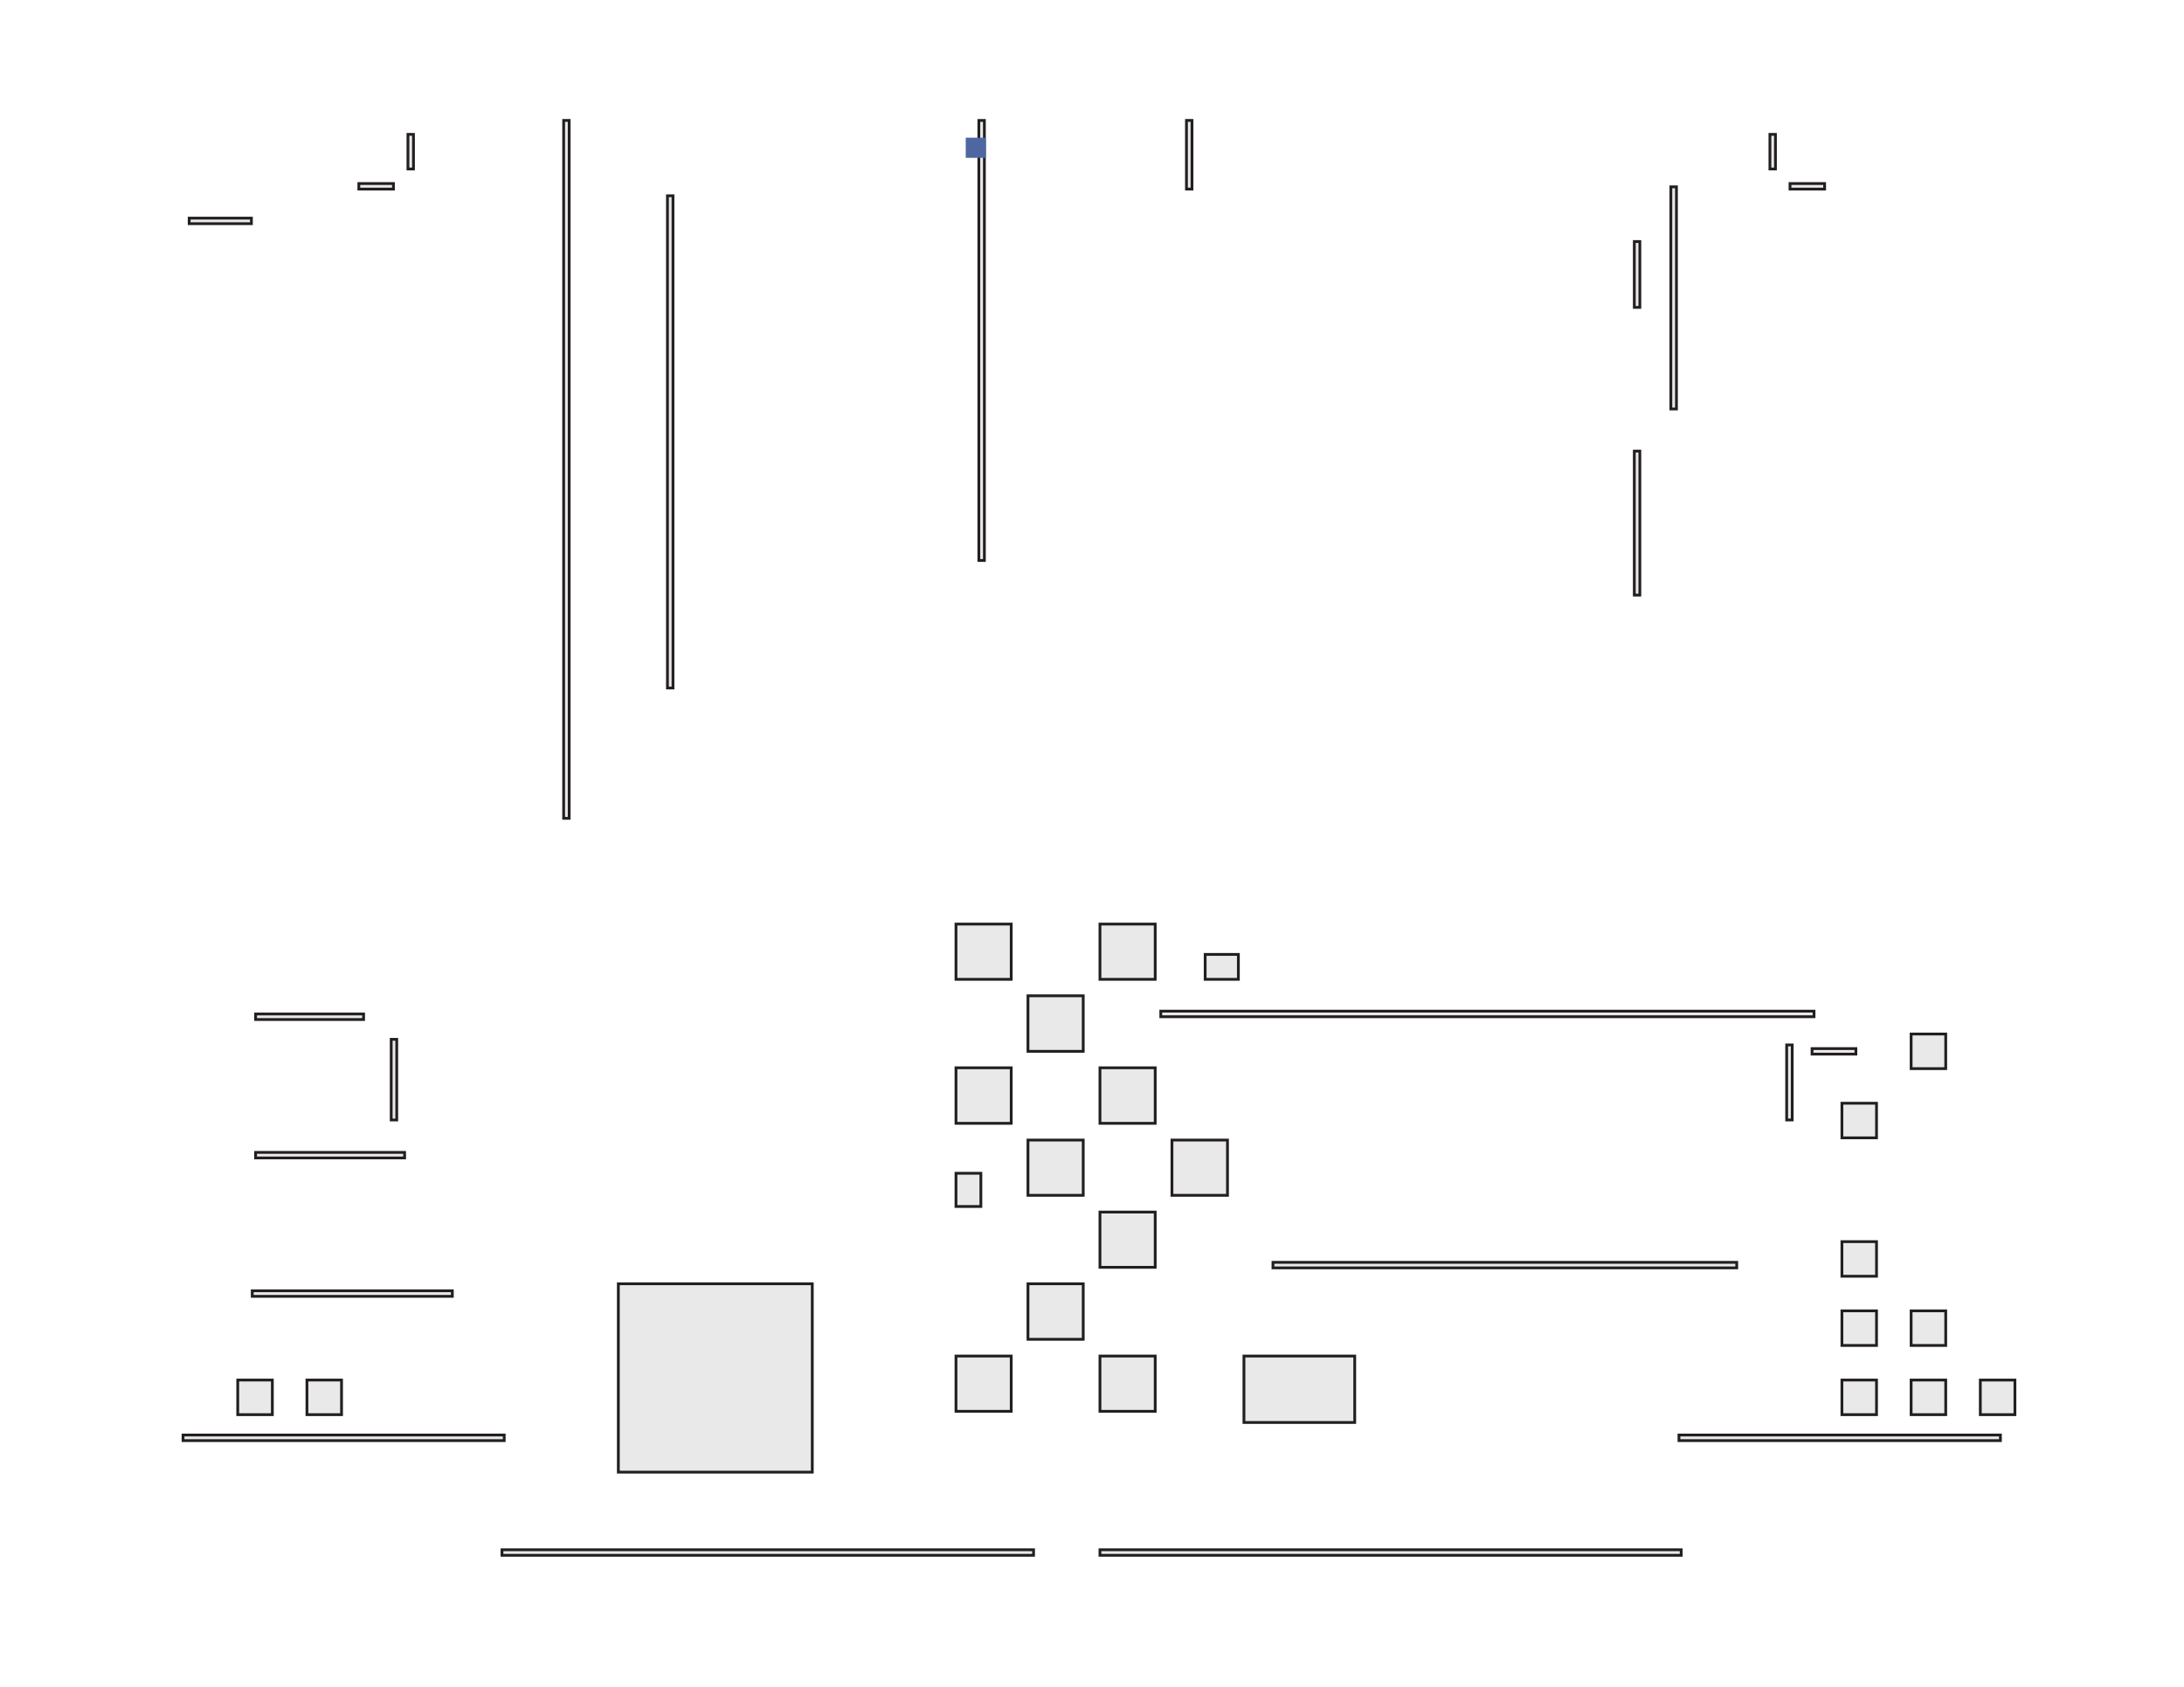 <?xml version="1.0" encoding="UTF-8" standalone="no"?>
<svg
   xmlns:dc="http://purl.org/dc/elements/1.1/"
   xmlns:cc="http://creativecommons.org/ns#"
   xmlns:rdf="http://www.w3.org/1999/02/22-rdf-syntax-ns#"
   xmlns:svg="http://www.w3.org/2000/svg"
   xmlns="http://www.w3.org/2000/svg"
   version="1.1"
   id="svg2"
   xml:space="preserve"
   width="104.333"
   height="80.587"
   viewBox="0 0 104.333 80.587"><defs
     id="defs6" /><g
     id="g10"
     transform="matrix(1.333,0,0,-1.333,0,80.587)"><path
       d="M 6.56,8.83 H 18.07 V 9.03 H 6.56 Z"
       style="fill:#eae9e9;fill-opacity:1;fill-rule:nonzero;stroke:none"
       id="path12" /><path
       d="M 6.56,8.83 H 18.07 V 9.03 H 6.56 Z"
       style="fill:none;stroke:#231f20;stroke-width:0.1;stroke-linecap:butt;stroke-linejoin:miter;stroke-miterlimit:10;stroke-dasharray:none;stroke-opacity:1"
       id="path14" /><path
       d="M 17.99,4.72 H 37.04 V 4.918 H 17.99 Z"
       style="fill:#eae9e9;fill-opacity:1;fill-rule:nonzero;stroke:none"
       id="path16" /><path
       d="M 17.99,4.72 H 37.04 V 4.918 H 17.99 Z"
       style="fill:none;stroke:#231f20;stroke-width:0.1;stroke-linecap:butt;stroke-linejoin:miter;stroke-miterlimit:10;stroke-dasharray:none;stroke-opacity:1"
       id="path18" /><path
       d="M 60.17,8.83 H 71.69 V 9.03 H 60.17 Z"
       style="fill:#eae9e9;fill-opacity:1;fill-rule:nonzero;stroke:none"
       id="path20" /><path
       d="M 60.17,8.83 H 71.69 V 9.03 H 60.17 Z"
       style="fill:none;stroke:#231f20;stroke-width:0.1;stroke-linecap:butt;stroke-linejoin:miter;stroke-miterlimit:10;stroke-dasharray:none;stroke-opacity:1"
       id="path22" /><path
       d="m 70.97,9.76 h 1.24 V 11 h -1.24 z"
       style="fill:#eae9e9;fill-opacity:1;fill-rule:nonzero;stroke:none"
       id="path24" /><path
       d="m 70.97,9.76 h 1.24 V 11 h -1.24 z"
       style="fill:none;stroke:#231f20;stroke-width:0.1;stroke-linecap:butt;stroke-linejoin:miter;stroke-miterlimit:10;stroke-dasharray:none;stroke-opacity:1"
       id="path26" /><path
       d="m 39.42,9.88 h 1.98 v 1.98 h -1.98 z"
       style="fill:#eae9e9;fill-opacity:1;fill-rule:nonzero;stroke:none"
       id="path28" /><path
       d="m 39.42,9.88 h 1.98 v 1.98 h -1.98 z"
       style="fill:none;stroke:#231f20;stroke-width:0.1;stroke-linecap:butt;stroke-linejoin:miter;stroke-miterlimit:10;stroke-dasharray:none;stroke-opacity:1"
       id="path30" /><path
       d="M 39.42,4.72 H 60.25 V 4.918 H 39.42 Z"
       style="fill:#eae9e9;fill-opacity:1;fill-rule:nonzero;stroke:none"
       id="path32" /><path
       d="M 39.42,4.72 H 60.25 V 4.918 H 39.42 Z"
       style="fill:none;stroke:#231f20;stroke-width:0.1;stroke-linecap:butt;stroke-linejoin:miter;stroke-miterlimit:10;stroke-dasharray:none;stroke-opacity:1"
       id="path34" /><path
       d="M 8.52,9.76 H 9.76 V 11 H 8.52 Z"
       style="fill:#eae9e9;fill-opacity:1;fill-rule:nonzero;stroke:none"
       id="path36" /><path
       d="M 8.52,9.76 H 9.76 V 11 H 8.52 Z"
       style="fill:none;stroke:#231f20;stroke-width:0.1;stroke-linecap:butt;stroke-linejoin:miter;stroke-miterlimit:10;stroke-dasharray:none;stroke-opacity:1"
       id="path38" /><path
       d="m 34.26,9.88 h 1.98 v 1.98 h -1.98 z"
       style="fill:#eae9e9;fill-opacity:1;fill-rule:nonzero;stroke:none"
       id="path40" /><path
       d="m 34.26,9.88 h 1.98 v 1.98 h -1.98 z"
       style="fill:none;stroke:#231f20;stroke-width:0.1;stroke-linecap:butt;stroke-linejoin:miter;stroke-miterlimit:10;stroke-dasharray:none;stroke-opacity:1"
       id="path42" /><path
       d="m 68.49,9.76 h 1.24 V 11 h -1.24 z"
       style="fill:#eae9e9;fill-opacity:1;fill-rule:nonzero;stroke:none"
       id="path44" /><path
       d="m 68.49,9.76 h 1.24 V 11 h -1.24 z"
       style="fill:none;stroke:#231f20;stroke-width:0.1;stroke-linecap:butt;stroke-linejoin:miter;stroke-miterlimit:10;stroke-dasharray:none;stroke-opacity:1"
       id="path46" /><path
       d="m 11,9.76 h 1.24 V 11 H 11 Z"
       style="fill:#eae9e9;fill-opacity:1;fill-rule:nonzero;stroke:none"
       id="path48" /><path
       d="m 11,9.76 h 1.24 V 11 H 11 Z"
       style="fill:none;stroke:#231f20;stroke-width:0.1;stroke-linecap:butt;stroke-linejoin:miter;stroke-miterlimit:10;stroke-dasharray:none;stroke-opacity:1"
       id="path50" /><path
       d="m 44.58,9.48 h 3.97 v 2.38 h -3.97 z"
       style="fill:#eae9e9;fill-opacity:1;fill-rule:nonzero;stroke:none"
       id="path52" /><path
       d="m 44.58,9.48 h 3.97 v 2.38 h -3.97 z"
       style="fill:none;stroke:#231f20;stroke-width:0.1;stroke-linecap:butt;stroke-linejoin:miter;stroke-miterlimit:10;stroke-dasharray:none;stroke-opacity:1"
       id="path54" /><path
       d="m 66.01,9.76 h 1.24 V 11 h -1.24 z"
       style="fill:#eae9e9;fill-opacity:1;fill-rule:nonzero;stroke:none"
       id="path56" /><path
       d="m 66.01,9.76 h 1.24 V 11 h -1.24 z"
       style="fill:none;stroke:#231f20;stroke-width:0.1;stroke-linecap:butt;stroke-linejoin:miter;stroke-miterlimit:10;stroke-dasharray:none;stroke-opacity:1"
       id="path58" /><path
       d="m 66.01,12.24 h 1.24 v 1.24 h -1.24 z"
       style="fill:#eae9e9;fill-opacity:1;fill-rule:nonzero;stroke:none"
       id="path60" /><path
       d="m 66.01,12.24 h 1.24 v 1.24 h -1.24 z"
       style="fill:none;stroke:#231f20;stroke-width:0.1;stroke-linecap:butt;stroke-linejoin:miter;stroke-miterlimit:10;stroke-dasharray:none;stroke-opacity:1"
       id="path62" /><path
       d="m 22.16,7.7 h 6.95 v 6.75 h -6.95 z"
       style="fill:#eae9e9;fill-opacity:1;fill-rule:nonzero;stroke:none"
       id="path64" /><path
       d="m 22.16,7.7 h 6.95 v 6.75 h -6.95 z"
       style="fill:none;stroke:#231f20;stroke-width:0.1;stroke-linecap:butt;stroke-linejoin:miter;stroke-miterlimit:10;stroke-dasharray:none;stroke-opacity:1"
       id="path66" /><path
       d="m 36.84,12.46 h 1.98 v 1.99 h -1.98 z"
       style="fill:#eae9e9;fill-opacity:1;fill-rule:nonzero;stroke:none"
       id="path68" /><path
       d="m 36.84,12.46 h 1.98 v 1.99 h -1.98 z"
       style="fill:none;stroke:#231f20;stroke-width:0.1;stroke-linecap:butt;stroke-linejoin:miter;stroke-miterlimit:10;stroke-dasharray:none;stroke-opacity:1"
       id="path70" /><path
       d="m 9.04,14 h 7.17 v 0.198 H 9.04 Z"
       style="fill:#eae9e9;fill-opacity:1;fill-rule:nonzero;stroke:none"
       id="path72" /><path
       d="m 9.04,14 h 7.17 v 0.198 H 9.04 Z"
       style="fill:none;stroke:#231f20;stroke-width:0.1;stroke-linecap:butt;stroke-linejoin:miter;stroke-miterlimit:10;stroke-dasharray:none;stroke-opacity:1"
       id="path74" /><path
       d="m 68.49,12.24 h 1.24 v 1.24 h -1.24 z"
       style="fill:#eae9e9;fill-opacity:1;fill-rule:nonzero;stroke:none"
       id="path76" /><path
       d="m 68.49,12.24 h 1.24 v 1.24 h -1.24 z"
       style="fill:none;stroke:#231f20;stroke-width:0.1;stroke-linecap:butt;stroke-linejoin:miter;stroke-miterlimit:10;stroke-dasharray:none;stroke-opacity:1"
       id="path78" /><path
       d="m 45.62,15.02 h 16.62 v 0.198 H 45.62 Z"
       style="fill:#eae9e9;fill-opacity:1;fill-rule:nonzero;stroke:none"
       id="path80" /><path
       d="m 45.62,15.02 h 16.62 v 0.198 H 45.62 Z"
       style="fill:none;stroke:#231f20;stroke-width:0.1;stroke-linecap:butt;stroke-linejoin:miter;stroke-miterlimit:10;stroke-dasharray:none;stroke-opacity:1"
       id="path82" /><path
       d="m 66.01,14.72 h 1.24 v 1.24 h -1.24 z"
       style="fill:#eae9e9;fill-opacity:1;fill-rule:nonzero;stroke:none"
       id="path84" /><path
       d="m 66.01,14.72 h 1.24 v 1.24 h -1.24 z"
       style="fill:none;stroke:#231f20;stroke-width:0.1;stroke-linecap:butt;stroke-linejoin:miter;stroke-miterlimit:10;stroke-dasharray:none;stroke-opacity:1"
       id="path86" /><path
       d="m 39.42,15.04 h 1.98 v 1.98 h -1.98 z"
       style="fill:#eae9e9;fill-opacity:1;fill-rule:nonzero;stroke:none"
       id="path88" /><path
       d="m 39.42,15.04 h 1.98 v 1.98 h -1.98 z"
       style="fill:none;stroke:#231f20;stroke-width:0.1;stroke-linecap:butt;stroke-linejoin:miter;stroke-miterlimit:10;stroke-dasharray:none;stroke-opacity:1"
       id="path90" /><path
       d="m 36.84,17.62 h 1.98 v 1.98 h -1.98 z"
       style="fill:#eae9e9;fill-opacity:1;fill-rule:nonzero;stroke:none"
       id="path92" /><path
       d="m 36.84,17.62 h 1.98 v 1.98 h -1.98 z"
       style="fill:none;stroke:#231f20;stroke-width:0.1;stroke-linecap:butt;stroke-linejoin:miter;stroke-miterlimit:10;stroke-dasharray:none;stroke-opacity:1"
       id="path94" /><path
       d="m 34.26,20.2 h 1.98 v 1.99 h -1.98 z"
       style="fill:#eae9e9;fill-opacity:1;fill-rule:nonzero;stroke:none"
       id="path96" /><path
       d="m 34.26,20.2 h 1.98 v 1.99 h -1.98 z"
       style="fill:none;stroke:#231f20;stroke-width:0.1;stroke-linecap:butt;stroke-linejoin:miter;stroke-miterlimit:10;stroke-dasharray:none;stroke-opacity:1"
       id="path98" /><path
       d="m 9.16,18.96 h 5.34 v 0.198 H 9.16 Z"
       style="fill:#eae9e9;fill-opacity:1;fill-rule:nonzero;stroke:none"
       id="path100" /><path
       d="m 9.16,18.96 h 5.34 v 0.198 H 9.16 Z"
       style="fill:none;stroke:#231f20;stroke-width:0.1;stroke-linecap:butt;stroke-linejoin:miter;stroke-miterlimit:10;stroke-dasharray:none;stroke-opacity:1"
       id="path102" /><path
       d="m 34.26,17.22 h 0.892 v 1.19 H 34.26 Z"
       style="fill:#eae9e9;fill-opacity:1;fill-rule:nonzero;stroke:none"
       id="path104" /><path
       d="m 34.26,17.22 h 0.892 v 1.19 H 34.26 Z"
       style="fill:none;stroke:#231f20;stroke-width:0.1;stroke-linecap:butt;stroke-linejoin:miter;stroke-miterlimit:10;stroke-dasharray:none;stroke-opacity:1"
       id="path106" /><path
       d="m 42,17.62 h 1.99 V 19.6 H 42 Z"
       style="fill:#eae9e9;fill-opacity:1;fill-rule:nonzero;stroke:none"
       id="path108" /><path
       d="m 42,17.62 h 1.99 V 19.6 H 42 Z"
       style="fill:none;stroke:#231f20;stroke-width:0.1;stroke-linecap:butt;stroke-linejoin:miter;stroke-miterlimit:10;stroke-dasharray:none;stroke-opacity:1"
       id="path110" /><path
       d="m 36.84,22.78 h 1.98 v 1.99 h -1.98 z"
       style="fill:#eae9e9;fill-opacity:1;fill-rule:nonzero;stroke:none"
       id="path112" /><path
       d="m 36.84,22.78 h 1.98 v 1.99 h -1.98 z"
       style="fill:none;stroke:#231f20;stroke-width:0.1;stroke-linecap:butt;stroke-linejoin:miter;stroke-miterlimit:10;stroke-dasharray:none;stroke-opacity:1"
       id="path114" /><path
       d="m 14.02,20.32 h 0.198 v 2.89 H 14.02 Z"
       style="fill:#eae9e9;fill-opacity:1;fill-rule:nonzero;stroke:none"
       id="path116" /><path
       d="m 14.02,20.32 h 0.198 v 2.89 H 14.02 Z"
       style="fill:none;stroke:#231f20;stroke-width:0.1;stroke-linecap:butt;stroke-linejoin:miter;stroke-miterlimit:10;stroke-dasharray:none;stroke-opacity:1"
       id="path118" /><path
       d="m 66.01,19.68 h 1.24 v 1.24 h -1.24 z"
       style="fill:#eae9e9;fill-opacity:1;fill-rule:nonzero;stroke:none"
       id="path120" /><path
       d="m 66.01,19.68 h 1.24 v 1.24 h -1.24 z"
       style="fill:none;stroke:#231f20;stroke-width:0.1;stroke-linecap:butt;stroke-linejoin:miter;stroke-miterlimit:10;stroke-dasharray:none;stroke-opacity:1"
       id="path122" /><path
       d="m 39.42,20.2 h 1.98 v 1.99 h -1.98 z"
       style="fill:#eae9e9;fill-opacity:1;fill-rule:nonzero;stroke:none"
       id="path124" /><path
       d="m 39.42,20.2 h 1.98 v 1.99 h -1.98 z"
       style="fill:none;stroke:#231f20;stroke-width:0.1;stroke-linecap:butt;stroke-linejoin:miter;stroke-miterlimit:10;stroke-dasharray:none;stroke-opacity:1"
       id="path126" /><path
       d="m 64.03,20.32 h 0.198 v 2.69 H 64.03 Z"
       style="fill:#eae9e9;fill-opacity:1;fill-rule:nonzero;stroke:none"
       id="path128" /><path
       d="m 64.03,20.32 h 0.198 v 2.69 H 64.03 Z"
       style="fill:none;stroke:#231f20;stroke-width:0.1;stroke-linecap:butt;stroke-linejoin:miter;stroke-miterlimit:10;stroke-dasharray:none;stroke-opacity:1"
       id="path130" /><path
       d="m 34.26,25.36 h 1.98 v 1.98 h -1.98 z"
       style="fill:#eae9e9;fill-opacity:1;fill-rule:nonzero;stroke:none"
       id="path132" /><path
       d="m 34.26,25.36 h 1.98 v 1.98 h -1.98 z"
       style="fill:none;stroke:#231f20;stroke-width:0.1;stroke-linecap:butt;stroke-linejoin:miter;stroke-miterlimit:10;stroke-dasharray:none;stroke-opacity:1"
       id="path134" /><path
       d="m 9.16,23.92 h 3.87 v 0.198 H 9.16 Z"
       style="fill:#eae9e9;fill-opacity:1;fill-rule:nonzero;stroke:none"
       id="path136" /><path
       d="m 9.16,23.92 h 3.87 v 0.198 H 9.16 Z"
       style="fill:none;stroke:#231f20;stroke-width:0.1;stroke-linecap:butt;stroke-linejoin:miter;stroke-miterlimit:10;stroke-dasharray:none;stroke-opacity:1"
       id="path138" /><path
       d="m 41.6,24.02 h 23.41 v 0.2 H 41.6 Z"
       style="fill:#eae9e9;fill-opacity:1;fill-rule:nonzero;stroke:none"
       id="path140" /><path
       d="m 41.6,24.02 h 23.41 v 0.2 H 41.6 Z"
       style="fill:none;stroke:#231f20;stroke-width:0.1;stroke-linecap:butt;stroke-linejoin:miter;stroke-miterlimit:10;stroke-dasharray:none;stroke-opacity:1"
       id="path142" /><path
       d="m 39.42,25.36 h 1.98 v 1.98 h -1.98 z"
       style="fill:#eae9e9;fill-opacity:1;fill-rule:nonzero;stroke:none"
       id="path144" /><path
       d="m 39.42,25.36 h 1.98 v 1.98 h -1.98 z"
       style="fill:none;stroke:#231f20;stroke-width:0.1;stroke-linecap:butt;stroke-linejoin:miter;stroke-miterlimit:10;stroke-dasharray:none;stroke-opacity:1"
       id="path146" /><path
       d="m 64.94,22.68 h 1.57 v 0.198 h -1.57 z"
       style="fill:#eae9e9;fill-opacity:1;fill-rule:nonzero;stroke:none"
       id="path148" /><path
       d="m 64.94,22.68 h 1.57 v 0.198 h -1.57 z"
       style="fill:none;stroke:#231f20;stroke-width:0.1;stroke-linecap:butt;stroke-linejoin:miter;stroke-miterlimit:10;stroke-dasharray:none;stroke-opacity:1"
       id="path150" /><path
       d="m 68.49,22.16 h 1.24 v 1.24 h -1.24 z"
       style="fill:#eae9e9;fill-opacity:1;fill-rule:nonzero;stroke:none"
       id="path152" /><path
       d="m 68.49,22.16 h 1.24 v 1.24 h -1.24 z"
       style="fill:none;stroke:#231f20;stroke-width:0.1;stroke-linecap:butt;stroke-linejoin:miter;stroke-miterlimit:10;stroke-dasharray:none;stroke-opacity:1"
       id="path154" /><path
       d="m 43.19,25.36 h 1.19 v 0.893 h -1.19 z"
       style="fill:#eae9e9;fill-opacity:1;fill-rule:nonzero;stroke:none"
       id="path156" /><path
       d="m 43.19,25.36 h 1.19 v 0.893 h -1.19 z"
       style="fill:none;stroke:#231f20;stroke-width:0.1;stroke-linecap:butt;stroke-linejoin:miter;stroke-miterlimit:10;stroke-dasharray:none;stroke-opacity:1"
       id="path158" /><path
       d="m 20.2,31.13 h 0.198 V 56.14 H 20.2 Z"
       style="fill:#eae9e9;fill-opacity:1;fill-rule:nonzero;stroke:none"
       id="path160" /><path
       d="m 20.2,31.13 h 0.198 V 56.14 H 20.2 Z"
       style="fill:none;stroke:#231f20;stroke-width:0.1;stroke-linecap:butt;stroke-linejoin:miter;stroke-miterlimit:10;stroke-dasharray:none;stroke-opacity:1"
       id="path162" /><path
       d="m 23.92,35.8 h 0.198 V 53.44 H 23.92 Z"
       style="fill:#eae9e9;fill-opacity:1;fill-rule:nonzero;stroke:none"
       id="path164" /><path
       d="m 23.92,35.8 h 0.198 V 53.44 H 23.92 Z"
       style="fill:none;stroke:#231f20;stroke-width:0.1;stroke-linecap:butt;stroke-linejoin:miter;stroke-miterlimit:10;stroke-dasharray:none;stroke-opacity:1"
       id="path166" /><path
       d="m 58.57,39.13 h 0.198 v 5.16 H 58.57 Z"
       style="fill:#eae9e9;fill-opacity:1;fill-rule:nonzero;stroke:none"
       id="path168" /><path
       d="m 58.57,39.13 h 0.198 v 5.16 H 58.57 Z"
       style="fill:none;stroke:#231f20;stroke-width:0.1;stroke-linecap:butt;stroke-linejoin:miter;stroke-miterlimit:10;stroke-dasharray:none;stroke-opacity:1"
       id="path170" /><path
       d="m 35.08,40.37 h 0.198 V 56.14 H 35.08 Z"
       style="fill:#eae9e9;fill-opacity:1;fill-rule:nonzero;stroke:none"
       id="path172" /><path
       d="m 35.08,40.37 h 0.198 V 56.14 H 35.08 Z"
       style="fill:none;stroke:#231f20;stroke-width:0.1;stroke-linecap:butt;stroke-linejoin:miter;stroke-miterlimit:10;stroke-dasharray:none;stroke-opacity:1"
       id="path174" /><path
       d="m 59.88,45.8 h 0.2 v 7.96 H 59.88 Z"
       style="fill:#eae9e9;fill-opacity:1;fill-rule:nonzero;stroke:none"
       id="path176" /><path
       d="m 59.88,45.8 h 0.2 v 7.96 H 59.88 Z"
       style="fill:none;stroke:#231f20;stroke-width:0.1;stroke-linecap:butt;stroke-linejoin:miter;stroke-miterlimit:10;stroke-dasharray:none;stroke-opacity:1"
       id="path178" /><path
       d="m 42.52,53.68 h 0.198 v 2.46 H 42.52 Z"
       style="fill:#eae9e9;fill-opacity:1;fill-rule:nonzero;stroke:none"
       id="path180" /><path
       d="m 42.52,53.68 h 0.198 v 2.46 H 42.52 Z"
       style="fill:none;stroke:#231f20;stroke-width:0.1;stroke-linecap:butt;stroke-linejoin:miter;stroke-miterlimit:10;stroke-dasharray:none;stroke-opacity:1"
       id="path182" /><path
       d="m 58.57,49.44 h 0.198 V 51.8 H 58.57 Z"
       style="fill:#eae9e9;fill-opacity:1;fill-rule:nonzero;stroke:none"
       id="path184" /><path
       d="m 58.57,49.44 h 0.198 V 51.8 H 58.57 Z"
       style="fill:none;stroke:#231f20;stroke-width:0.1;stroke-linecap:butt;stroke-linejoin:miter;stroke-miterlimit:10;stroke-dasharray:none;stroke-opacity:1"
       id="path186" /><path
       d="m 6.78,52.44 h 2.23 v 0.198 H 6.78 Z"
       style="fill:#eae9e9;fill-opacity:1;fill-rule:nonzero;stroke:none"
       id="path188" /><path
       d="m 6.78,52.44 h 2.23 v 0.198 H 6.78 Z"
       style="fill:none;stroke:#231f20;stroke-width:0.1;stroke-linecap:butt;stroke-linejoin:miter;stroke-miterlimit:10;stroke-dasharray:none;stroke-opacity:1"
       id="path190" /><path
       d="m 12.86,53.68 h 1.24 v 0.198 h -1.24 z"
       style="fill:#eae9e9;fill-opacity:1;fill-rule:nonzero;stroke:none"
       id="path192" /><path
       d="m 12.86,53.68 h 1.24 v 0.198 h -1.24 z"
       style="fill:none;stroke:#231f20;stroke-width:0.1;stroke-linecap:butt;stroke-linejoin:miter;stroke-miterlimit:10;stroke-dasharray:none;stroke-opacity:1"
       id="path194" /><path
       d="m 64.15,53.68 h 1.24 v 0.198 h -1.24 z"
       style="fill:#eae9e9;fill-opacity:1;fill-rule:nonzero;stroke:none"
       id="path196" /><path
       d="m 64.15,53.68 h 1.24 v 0.198 h -1.24 z"
       style="fill:none;stroke:#231f20;stroke-width:0.1;stroke-linecap:butt;stroke-linejoin:miter;stroke-miterlimit:10;stroke-dasharray:none;stroke-opacity:1"
       id="path198" /><path
       d="m 14.62,54.4 h 0.198 v 1.24 H 14.62 Z"
       style="fill:#eae9e9;fill-opacity:1;fill-rule:nonzero;stroke:none"
       id="path200" /><path
       d="m 14.62,54.4 h 0.198 v 1.24 H 14.62 Z"
       style="fill:none;stroke:#231f20;stroke-width:0.1;stroke-linecap:butt;stroke-linejoin:miter;stroke-miterlimit:10;stroke-dasharray:none;stroke-opacity:1"
       id="path202" /><path
       d="m 63.43,54.4 h 0.198 v 1.24 H 63.43 Z"
       style="fill:#eae9e9;fill-opacity:1;fill-rule:nonzero;stroke:none"
       id="path204" /><path
       d="m 63.43,54.4 h 0.198 v 1.24 H 63.43 Z"
       style="fill:none;stroke:#231f20;stroke-width:0.1;stroke-linecap:butt;stroke-linejoin:miter;stroke-miterlimit:10;stroke-dasharray:none;stroke-opacity:1"
       id="path206" /><path
       d="m 34.61,54.8 h 0.721 v 0.721 H 34.61 Z"
       style="fill:#4e67a0;fill-opacity:1;fill-rule:nonzero;stroke:none"
       id="path208" /></g></svg>

